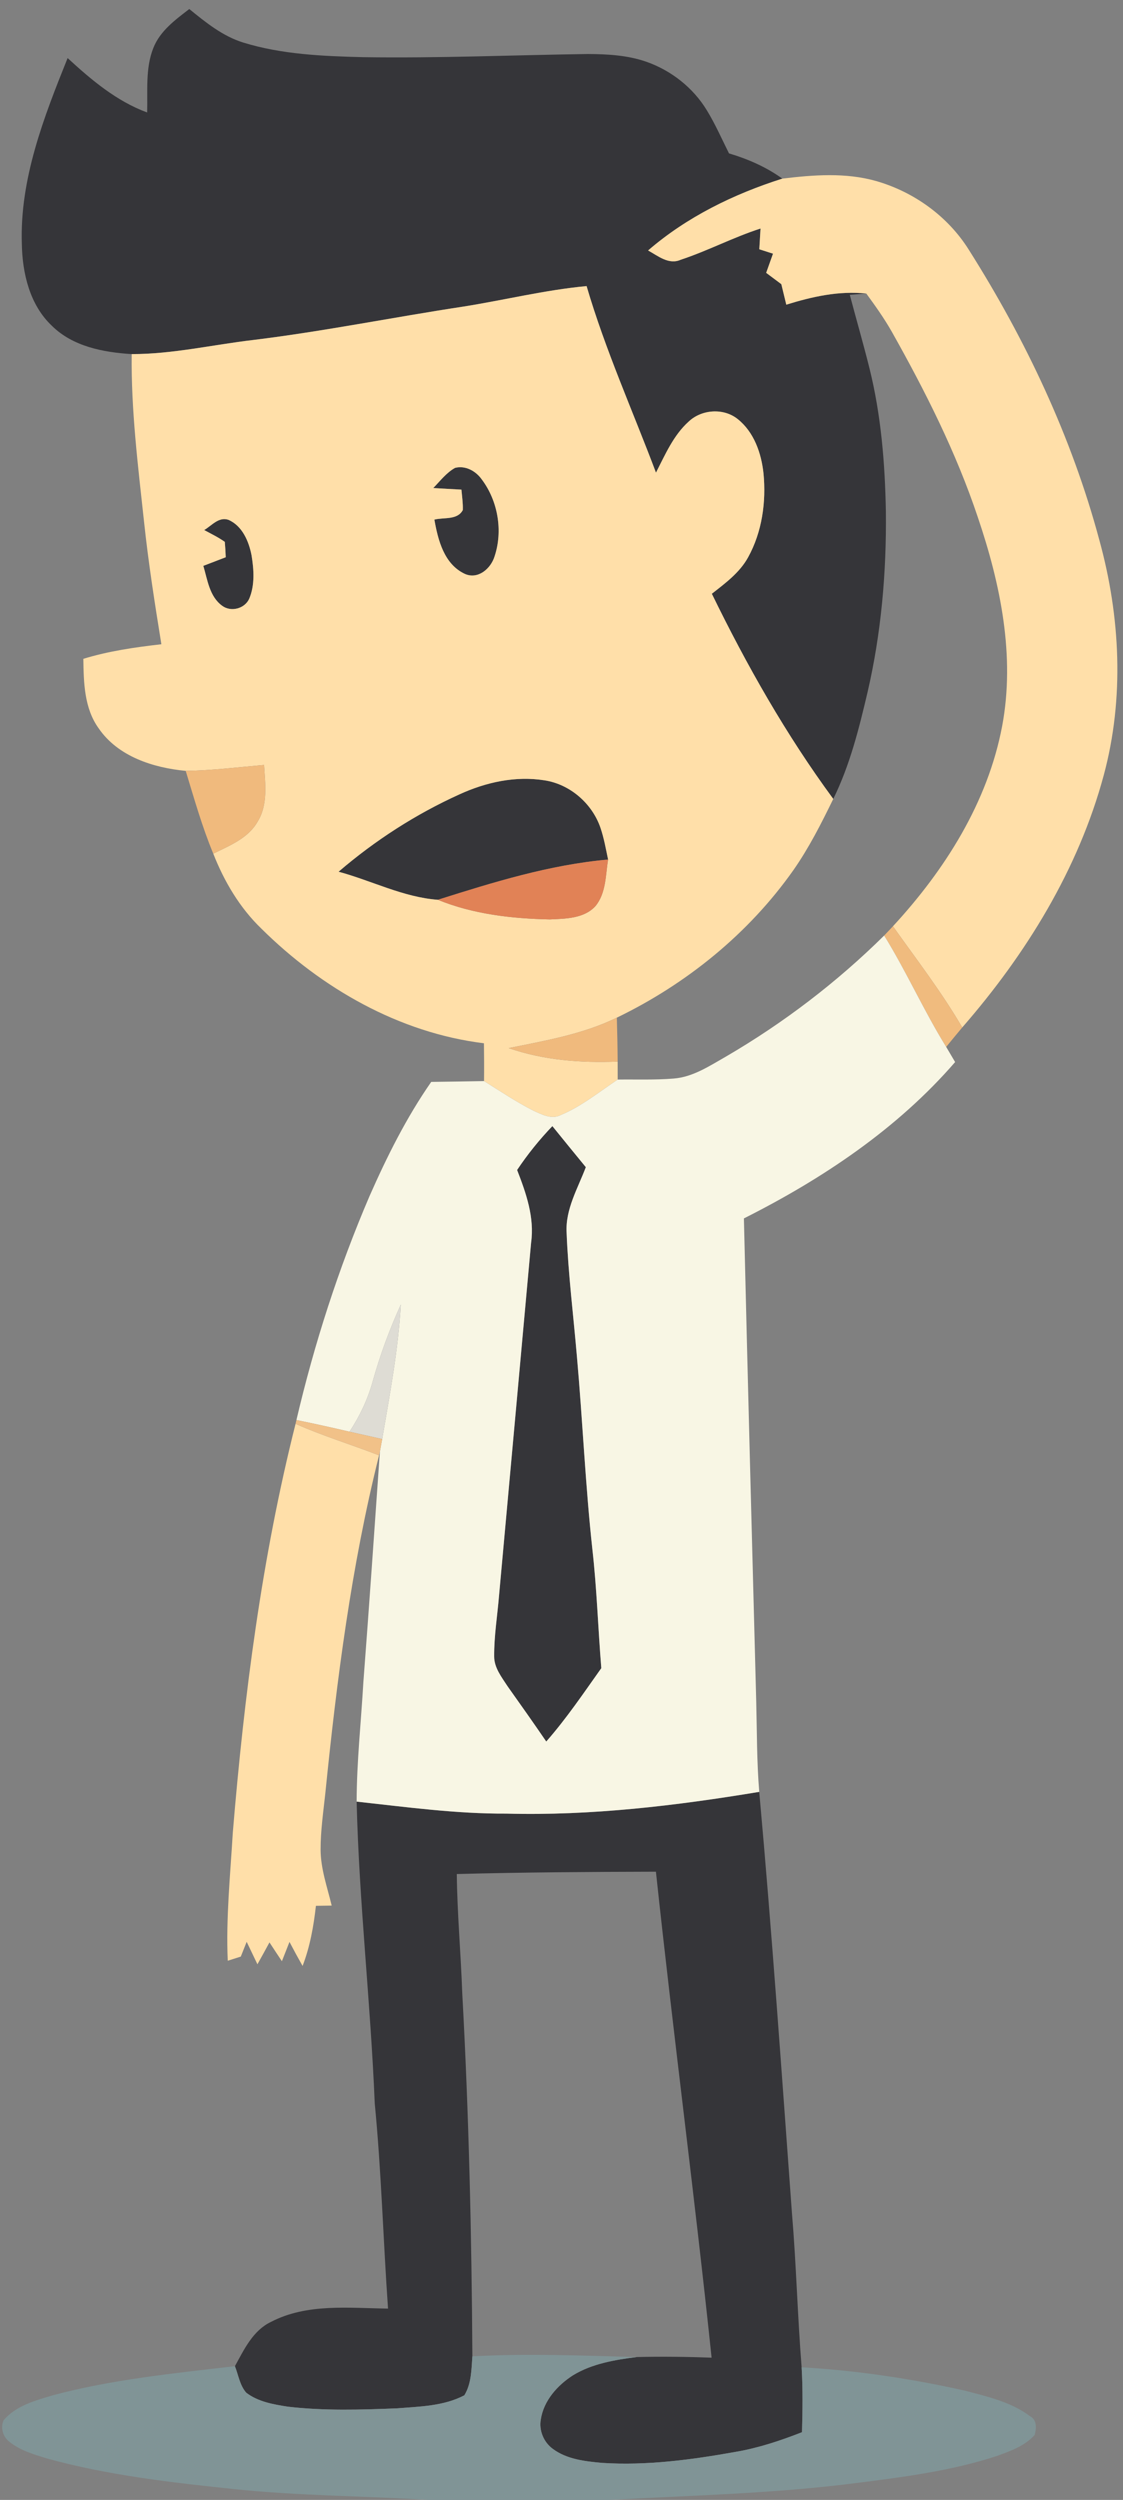 <?xml version="1.0" encoding="UTF-8" ?>
<!DOCTYPE svg PUBLIC "-//W3C//DTD SVG 1.1//EN" "http://www.w3.org/Graphics/SVG/1.1/DTD/svg11.dtd">
<svg width="235pt" height="523pt" viewBox="0 0 235 523" version="1.1" xmlns="http://www.w3.org/2000/svg">
<rect x="0" y="0" width="235" height="523" fill="#808080" stroke="none"/>
<g id="#353539ff">
<path fill="#353539" opacity="1.00" d=" M 32.08 10.06 C 33.48 6.48 36.67 4.15 39.61 1.89 C 43.05 4.69 46.61 7.58 50.92 8.91 C 59.02 11.40 67.58 11.75 75.99 11.96 C 91.67 12.20 107.34 11.52 123.02 11.30 C 127.13 11.32 131.31 11.55 135.23 12.91 C 140.44 14.73 145.04 18.34 147.91 23.07 C 149.68 25.96 151.04 29.07 152.55 32.09 C 156.52 33.27 160.34 34.94 163.71 37.37 C 153.54 40.60 143.73 45.39 135.62 52.40 C 137.70 53.54 139.95 55.46 142.45 54.34 C 148.13 52.47 153.45 49.64 159.15 47.81 C 159.06 49.26 158.97 50.71 158.89 52.15 C 159.84 52.46 160.80 52.77 161.76 53.07 C 161.28 54.41 160.80 55.74 160.33 57.08 C 161.39 57.87 162.45 58.66 163.50 59.45 C 163.84 60.88 164.19 62.31 164.54 63.74 C 169.95 62.06 175.58 60.79 181.29 61.42 C 180.42 61.48 178.69 61.62 177.83 61.68 C 179.18 66.80 180.66 71.88 181.94 77.02 C 184.38 86.82 185.20 96.95 185.38 107.02 C 185.52 119.69 184.42 132.40 181.56 144.75 C 179.77 152.38 177.86 160.07 174.37 167.14 C 164.49 153.71 156.25 139.18 148.96 124.22 C 151.78 122.01 154.79 119.80 156.55 116.59 C 159.48 111.28 160.35 105.01 159.77 99.02 C 159.32 94.81 157.79 90.40 154.38 87.68 C 151.43 85.31 146.86 85.62 144.13 88.18 C 140.92 91.06 139.20 95.12 137.27 98.88 C 132.38 85.89 126.66 73.19 122.75 59.85 C 114.10 60.66 105.66 62.75 97.09 64.12 C 82.39 66.35 67.81 69.31 53.04 71.12 C 44.55 72.11 36.14 74.09 27.56 74.08 C 21.62 73.71 15.23 72.50 10.84 68.14 C 6.22 63.77 4.68 57.19 4.57 51.03 C 4.12 37.45 9.17 24.53 14.15 12.15 C 19.12 16.72 24.37 21.16 30.79 23.53 C 30.93 19.04 30.39 14.33 32.08 10.06 Z" />
<path fill="#353539" opacity="1.00" d=" M 90.67 102.10 C 92.11 100.62 93.40 98.90 95.23 97.88 C 97.40 97.33 99.57 98.54 100.81 100.29 C 104.20 104.79 105.28 111.06 103.49 116.41 C 102.71 118.96 100.02 121.29 97.27 120.06 C 92.93 118.03 91.66 113.01 90.90 108.71 C 92.89 108.19 95.70 108.86 96.85 106.71 C 96.90 105.28 96.69 103.85 96.56 102.43 C 94.60 102.33 92.64 102.22 90.67 102.10 Z" />
<path fill="#353539" opacity="1.00" d=" M 42.73 110.89 C 44.30 109.97 45.77 108.06 47.80 108.75 C 50.70 110.01 52.07 113.24 52.64 116.17 C 53.13 119.15 53.36 122.38 52.16 125.24 C 51.23 127.34 48.33 128.11 46.49 126.73 C 43.83 124.80 43.42 121.30 42.55 118.38 C 44.11 117.78 45.67 117.18 47.24 116.58 C 47.20 115.50 47.14 114.43 47.04 113.36 C 45.69 112.40 44.19 111.68 42.73 110.89 Z" />
<path fill="#353539" opacity="1.00" d=" M 96.16 166.18 C 101.68 163.65 107.88 162.28 113.94 163.25 C 119.27 164.06 123.91 168.09 125.65 173.17 C 126.39 175.33 126.78 177.59 127.25 179.82 C 115.02 180.91 103.26 184.56 91.62 188.24 C 84.40 187.71 77.78 184.24 70.85 182.37 C 78.47 175.83 87.01 170.32 96.16 166.18 Z" />
<path fill="#353539" opacity="1.00" d=" M 108.21 244.77 C 110.39 241.50 112.87 238.43 115.59 235.59 C 117.91 238.46 120.25 241.33 122.59 244.18 C 120.91 248.63 118.28 253.00 118.57 257.92 C 118.91 266.62 120.00 275.26 120.74 283.94 C 121.93 297.32 122.50 310.75 123.96 324.11 C 124.90 332.38 125.15 340.70 125.83 348.99 C 122.12 354.21 118.54 359.53 114.31 364.34 C 111.65 360.45 108.93 356.60 106.20 352.76 C 104.97 350.86 103.41 348.91 103.41 346.54 C 103.38 342.28 104.08 338.06 104.43 333.82 C 106.66 309.21 108.92 284.59 111.14 259.98 C 111.88 254.70 110.09 249.60 108.21 244.77 Z" />
<path fill="#353539" opacity="1.00" d=" M 106.00 379.42 C 123.74 379.89 141.42 377.77 158.88 374.87 C 161.53 404.20 163.57 433.58 165.72 462.94 C 166.63 473.70 166.89 484.49 167.75 495.25 C 168.02 499.77 167.95 504.30 167.83 508.83 C 163.34 510.59 158.75 512.12 153.98 512.94 C 144.75 514.59 135.35 515.86 125.95 515.25 C 122.42 514.92 118.64 514.51 115.70 512.33 C 113.79 510.95 112.76 508.50 113.17 506.17 C 113.77 502.22 116.66 499.00 119.93 496.91 C 123.93 494.48 128.66 493.70 133.22 493.11 C 138.45 492.98 143.68 493.05 148.91 493.24 C 145.36 459.31 140.88 425.49 137.26 391.57 C 123.37 391.61 109.48 391.69 95.59 392.06 C 95.68 400.37 96.44 408.65 96.73 416.95 C 98.12 442.26 98.70 467.61 98.85 492.96 C 98.65 495.71 98.66 498.68 97.17 501.11 C 92.86 503.38 87.83 503.46 83.08 503.84 C 75.47 504.14 67.81 504.38 60.23 503.49 C 57.21 503.02 54.01 502.47 51.53 500.57 C 50.18 499.03 49.89 496.87 49.16 495.02 C 51.08 491.54 52.91 487.57 56.70 485.76 C 64.23 481.83 73.02 482.88 81.20 482.97 C 80.19 468.67 79.81 454.33 78.42 440.06 C 77.56 418.98 75.14 398.00 74.63 376.91 C 85.06 378.05 95.49 379.48 106.00 379.42 Z" />
</g>
<g id="#ffdfa9ff">
<path fill="#ffdfa9" opacity="1.00" d=" M 163.71 37.37 C 170.22 36.58 176.97 36.06 183.36 37.88 C 191.26 40.15 198.37 45.27 202.74 52.26 C 214.64 71.07 224.28 91.46 230.05 112.99 C 234.45 128.95 235.31 146.11 230.97 162.18 C 225.66 181.89 214.69 199.66 201.36 214.95 C 197.05 207.54 191.81 200.76 186.86 193.78 C 197.73 182.01 206.70 167.86 209.71 151.91 C 212.47 137.23 209.36 122.18 204.63 108.24 C 200.10 94.68 193.63 81.86 186.63 69.42 C 185.05 66.63 183.18 64.01 181.29 61.42 C 175.58 60.79 169.95 62.06 164.54 63.74 C 164.19 62.31 163.84 60.88 163.50 59.45 C 162.45 58.66 161.39 57.87 160.33 57.08 C 160.80 55.74 161.28 54.41 161.76 53.07 C 160.80 52.77 159.84 52.46 158.89 52.15 C 158.97 50.71 159.06 49.26 159.15 47.81 C 153.45 49.64 148.13 52.47 142.45 54.34 C 139.95 55.46 137.70 53.54 135.62 52.40 C 143.73 45.39 153.54 40.60 163.71 37.37 Z" />
<path fill="#ffdfa9" opacity="1.00" d=" M 97.09 64.12 C 105.66 62.75 114.10 60.66 122.75 59.85 C 126.66 73.19 132.38 85.89 137.27 98.88 C 139.20 95.12 140.92 91.06 144.13 88.18 C 146.86 85.62 151.43 85.31 154.38 87.68 C 157.79 90.40 159.32 94.81 159.77 99.02 C 160.35 105.01 159.48 111.28 156.55 116.59 C 154.79 119.80 151.78 122.01 148.96 124.22 C 156.25 139.18 164.49 153.71 174.37 167.14 C 171.88 172.25 169.30 177.35 166.04 182.02 C 156.68 195.31 143.67 205.84 129.08 212.90 C 121.97 216.37 114.13 217.71 106.44 219.27 C 113.77 221.81 121.55 222.40 129.25 222.09 C 129.26 223.34 129.26 224.59 129.26 225.85 C 125.35 228.46 121.64 231.49 117.27 233.31 C 115.40 234.23 113.40 233.17 111.68 232.39 C 108.07 230.57 104.72 228.30 101.29 226.17 C 101.32 223.53 101.31 220.89 101.27 218.26 C 83.52 216.08 67.28 206.74 54.71 194.29 C 50.17 189.92 46.92 184.42 44.63 178.59 C 48.05 176.91 51.96 175.37 53.92 171.88 C 56.12 168.32 55.50 163.98 55.26 160.03 C 49.80 160.50 44.35 161.19 38.86 161.27 C 32.05 160.62 24.71 158.28 20.66 152.39 C 17.62 148.19 17.51 142.81 17.44 137.83 C 22.75 136.20 28.26 135.41 33.77 134.78 C 32.39 126.25 31.05 117.71 30.14 109.12 C 28.88 97.48 27.42 85.81 27.56 74.08 C 36.14 74.09 44.55 72.11 53.04 71.12 C 67.81 69.31 82.39 66.35 97.09 64.12 M 90.67 102.10 C 92.64 102.22 94.60 102.33 96.56 102.43 C 96.69 103.85 96.90 105.28 96.85 106.71 C 95.70 108.86 92.89 108.19 90.90 108.71 C 91.66 113.01 92.93 118.03 97.27 120.06 C 100.02 121.29 102.71 118.96 103.49 116.41 C 105.28 111.06 104.20 104.79 100.81 100.29 C 99.57 98.54 97.40 97.33 95.23 97.88 C 93.40 98.90 92.11 100.62 90.67 102.10 M 42.73 110.89 C 44.19 111.68 45.69 112.40 47.04 113.36 C 47.14 114.43 47.20 115.50 47.24 116.58 C 45.67 117.18 44.11 117.78 42.55 118.38 C 43.42 121.30 43.83 124.80 46.49 126.73 C 48.33 128.11 51.23 127.34 52.16 125.24 C 53.36 122.38 53.13 119.15 52.64 116.17 C 52.07 113.24 50.70 110.01 47.80 108.75 C 45.77 108.06 44.30 109.97 42.73 110.89 M 96.16 166.18 C 87.01 170.32 78.47 175.83 70.85 182.37 C 77.78 184.24 84.40 187.71 91.62 188.24 C 99.02 191.26 107.10 192.18 115.04 192.35 C 118.32 192.20 122.22 192.19 124.61 189.56 C 126.84 186.85 126.72 183.10 127.25 179.82 C 126.78 177.59 126.39 175.33 125.65 173.17 C 123.91 168.09 119.27 164.06 113.94 163.25 C 107.88 162.28 101.68 163.65 96.16 166.18 Z" />
<path fill="#ffdfa9" opacity="1.00" d=" M 61.85 297.87 C 67.54 300.41 73.52 302.21 79.32 304.47 C 73.51 327.67 70.47 351.47 68.07 375.24 C 67.65 379.14 67.08 383.04 67.09 386.98 C 67.11 390.99 68.48 394.80 69.41 398.66 C 68.31 398.67 67.21 398.69 66.11 398.71 C 65.63 402.99 64.87 407.26 63.32 411.29 C 62.37 409.62 61.46 407.95 60.58 406.26 C 60.06 407.60 59.53 408.95 58.99 410.30 C 58.11 408.99 57.25 407.67 56.39 406.36 C 55.56 407.89 54.73 409.42 53.87 410.94 C 53.11 409.37 52.36 407.80 51.62 406.24 C 51.21 407.26 50.80 408.29 50.39 409.33 C 49.70 409.55 48.34 409.98 47.66 410.20 C 47.27 401.24 48.19 392.30 48.72 383.37 C 51.10 354.62 54.79 325.88 61.85 297.87 Z" />
</g>
<g id="#f0ba7dff">
<path fill="#f0ba7d" opacity="1.00" d=" M 38.86 161.27 C 44.35 161.19 49.80 160.50 55.26 160.03 C 55.50 163.98 56.12 168.32 53.92 171.88 C 51.96 175.37 48.05 176.91 44.63 178.59 C 42.29 172.97 40.64 167.09 38.86 161.27 Z" />
<path fill="#f0ba7d" opacity="1.00" d=" M 106.44 219.27 C 114.13 217.71 121.97 216.37 129.08 212.90 C 129.17 215.96 129.23 219.02 129.25 222.09 C 121.55 222.40 113.77 221.81 106.44 219.27 Z" />
</g>
<g id="#e18256ff">
<path fill="#e18256" opacity="1.00" d=" M 91.62 188.24 C 103.26 184.56 115.02 180.91 127.25 179.82 C 126.72 183.10 126.84 186.85 124.61 189.56 C 122.22 192.19 118.32 192.20 115.04 192.35 C 107.10 192.18 99.02 191.26 91.62 188.24 Z" />
</g>
<g id="#f0bb7eff">
<path fill="#f0bb7e" opacity="1.00" d=" M 185.02 195.72 C 185.64 195.08 186.25 194.43 186.86 193.78 C 191.81 200.76 197.05 207.54 201.36 214.95 C 200.23 216.30 199.11 217.66 198.00 219.02 C 193.31 211.45 189.70 203.29 185.02 195.72 Z" />
</g>
<g id="#f8f6e4ff">
<path fill="#f8f6e4" opacity="1.00" d=" M 151.95 221.02 C 163.97 214.01 175.12 205.50 185.02 195.72 C 189.70 203.29 193.31 211.45 198.00 219.02 C 198.62 220.07 199.24 221.13 199.87 222.19 C 187.76 236.18 172.10 246.63 155.67 254.90 C 156.47 288.60 157.36 322.31 158.25 356.02 C 158.41 362.30 158.36 368.60 158.88 374.87 C 141.42 377.77 123.74 379.89 106.00 379.42 C 95.49 379.48 85.06 378.05 74.63 376.91 C 74.65 368.56 75.56 360.25 76.04 351.92 C 77.27 335.84 78.37 319.75 79.50 303.67 C 79.62 303.02 79.86 301.71 79.98 301.06 C 81.57 291.73 83.34 282.39 83.88 272.92 C 81.52 278.10 79.55 283.44 78.02 288.91 C 76.98 292.69 75.30 296.26 73.14 299.52 C 69.44 298.66 65.74 297.83 62.03 297.08 C 65.78 281.07 70.84 265.36 77.32 250.25 C 80.98 241.95 85.05 233.79 90.24 226.34 C 93.92 226.29 97.60 226.24 101.29 226.17 C 104.72 228.30 108.07 230.57 111.68 232.39 C 113.40 233.17 115.40 234.23 117.27 233.31 C 121.64 231.49 125.35 228.46 129.26 225.85 C 133.16 225.80 137.07 225.96 140.96 225.64 C 145.02 225.33 148.50 222.98 151.95 221.02 M 108.21 244.77 C 110.09 249.60 111.88 254.70 111.14 259.98 C 108.92 284.59 106.66 309.21 104.43 333.82 C 104.08 338.06 103.38 342.28 103.41 346.54 C 103.41 348.91 104.97 350.86 106.20 352.76 C 108.93 356.60 111.65 360.45 114.31 364.34 C 118.54 359.53 122.12 354.21 125.83 348.99 C 125.15 340.70 124.90 332.38 123.96 324.11 C 122.50 310.75 121.93 297.32 120.74 283.94 C 120.00 275.26 118.91 266.62 118.57 257.92 C 118.28 253.00 120.91 248.63 122.59 244.18 C 120.25 241.33 117.91 238.46 115.59 235.59 C 112.87 238.43 110.39 241.50 108.21 244.77 Z" />
</g>
<g id="#dedcd4ff">
<path fill="#dedcd4" opacity="1.00" d=" M 78.02 288.91 C 79.55 283.44 81.52 278.10 83.88 272.92 C 83.34 282.39 81.57 291.73 79.98 301.06 C 77.70 300.55 75.42 300.04 73.14 299.52 C 75.30 296.26 76.98 292.69 78.02 288.91 Z" />
</g>
<g id="#f1c188ff">
<path fill="#f1c188" opacity="1.00" d=" M 62.03 297.08 C 65.74 297.83 69.44 298.66 73.14 299.52 C 75.42 300.04 77.70 300.55 79.98 301.06 C 79.86 301.71 79.62 303.02 79.50 303.67 L 79.32 304.47 C 73.52 302.21 67.54 300.41 61.85 297.87 L 62.03 297.08 Z" />
</g>
<g id="#809496ff">
<path fill="#809496" opacity="1.00" d=" M 98.85 492.96 C 110.30 492.34 121.77 492.80 133.22 493.11 C 128.66 493.70 123.93 494.48 119.93 496.91 C 116.66 499.00 113.77 502.22 113.17 506.17 C 112.76 508.50 113.79 510.95 115.70 512.33 C 118.64 514.51 122.42 514.92 125.95 515.25 C 135.35 515.86 144.75 514.59 153.98 512.94 C 158.75 512.12 163.34 510.59 167.83 508.83 C 167.95 504.30 168.02 499.77 167.75 495.25 C 179.25 495.91 190.68 497.62 201.91 500.14 C 206.62 501.38 211.60 502.50 215.56 505.50 C 217.02 506.26 216.90 508.05 216.51 509.41 C 214.45 511.72 211.42 512.78 208.60 513.81 C 199.04 516.94 189.01 518.22 179.07 519.48 C 161.91 521.68 144.59 522.07 127.34 523.00 L 89.67 523.00 C 76.09 522.16 62.47 522.15 48.94 520.73 C 35.79 519.35 22.58 517.85 9.80 514.32 C 7.07 513.48 4.21 512.65 1.96 510.83 C 0.60 509.79 0.04 507.86 0.78 506.30 C 3.38 503.26 7.44 502.19 11.12 501.09 C 23.56 497.78 36.41 496.51 49.16 495.02 C 49.89 496.87 50.18 499.03 51.53 500.57 C 54.01 502.47 57.21 503.02 60.23 503.49 C 67.81 504.38 75.47 504.14 83.08 503.84 C 87.83 503.46 92.86 503.38 97.17 501.11 C 98.66 498.68 98.65 495.71 98.85 492.96 Z" />
</g>
</svg>
